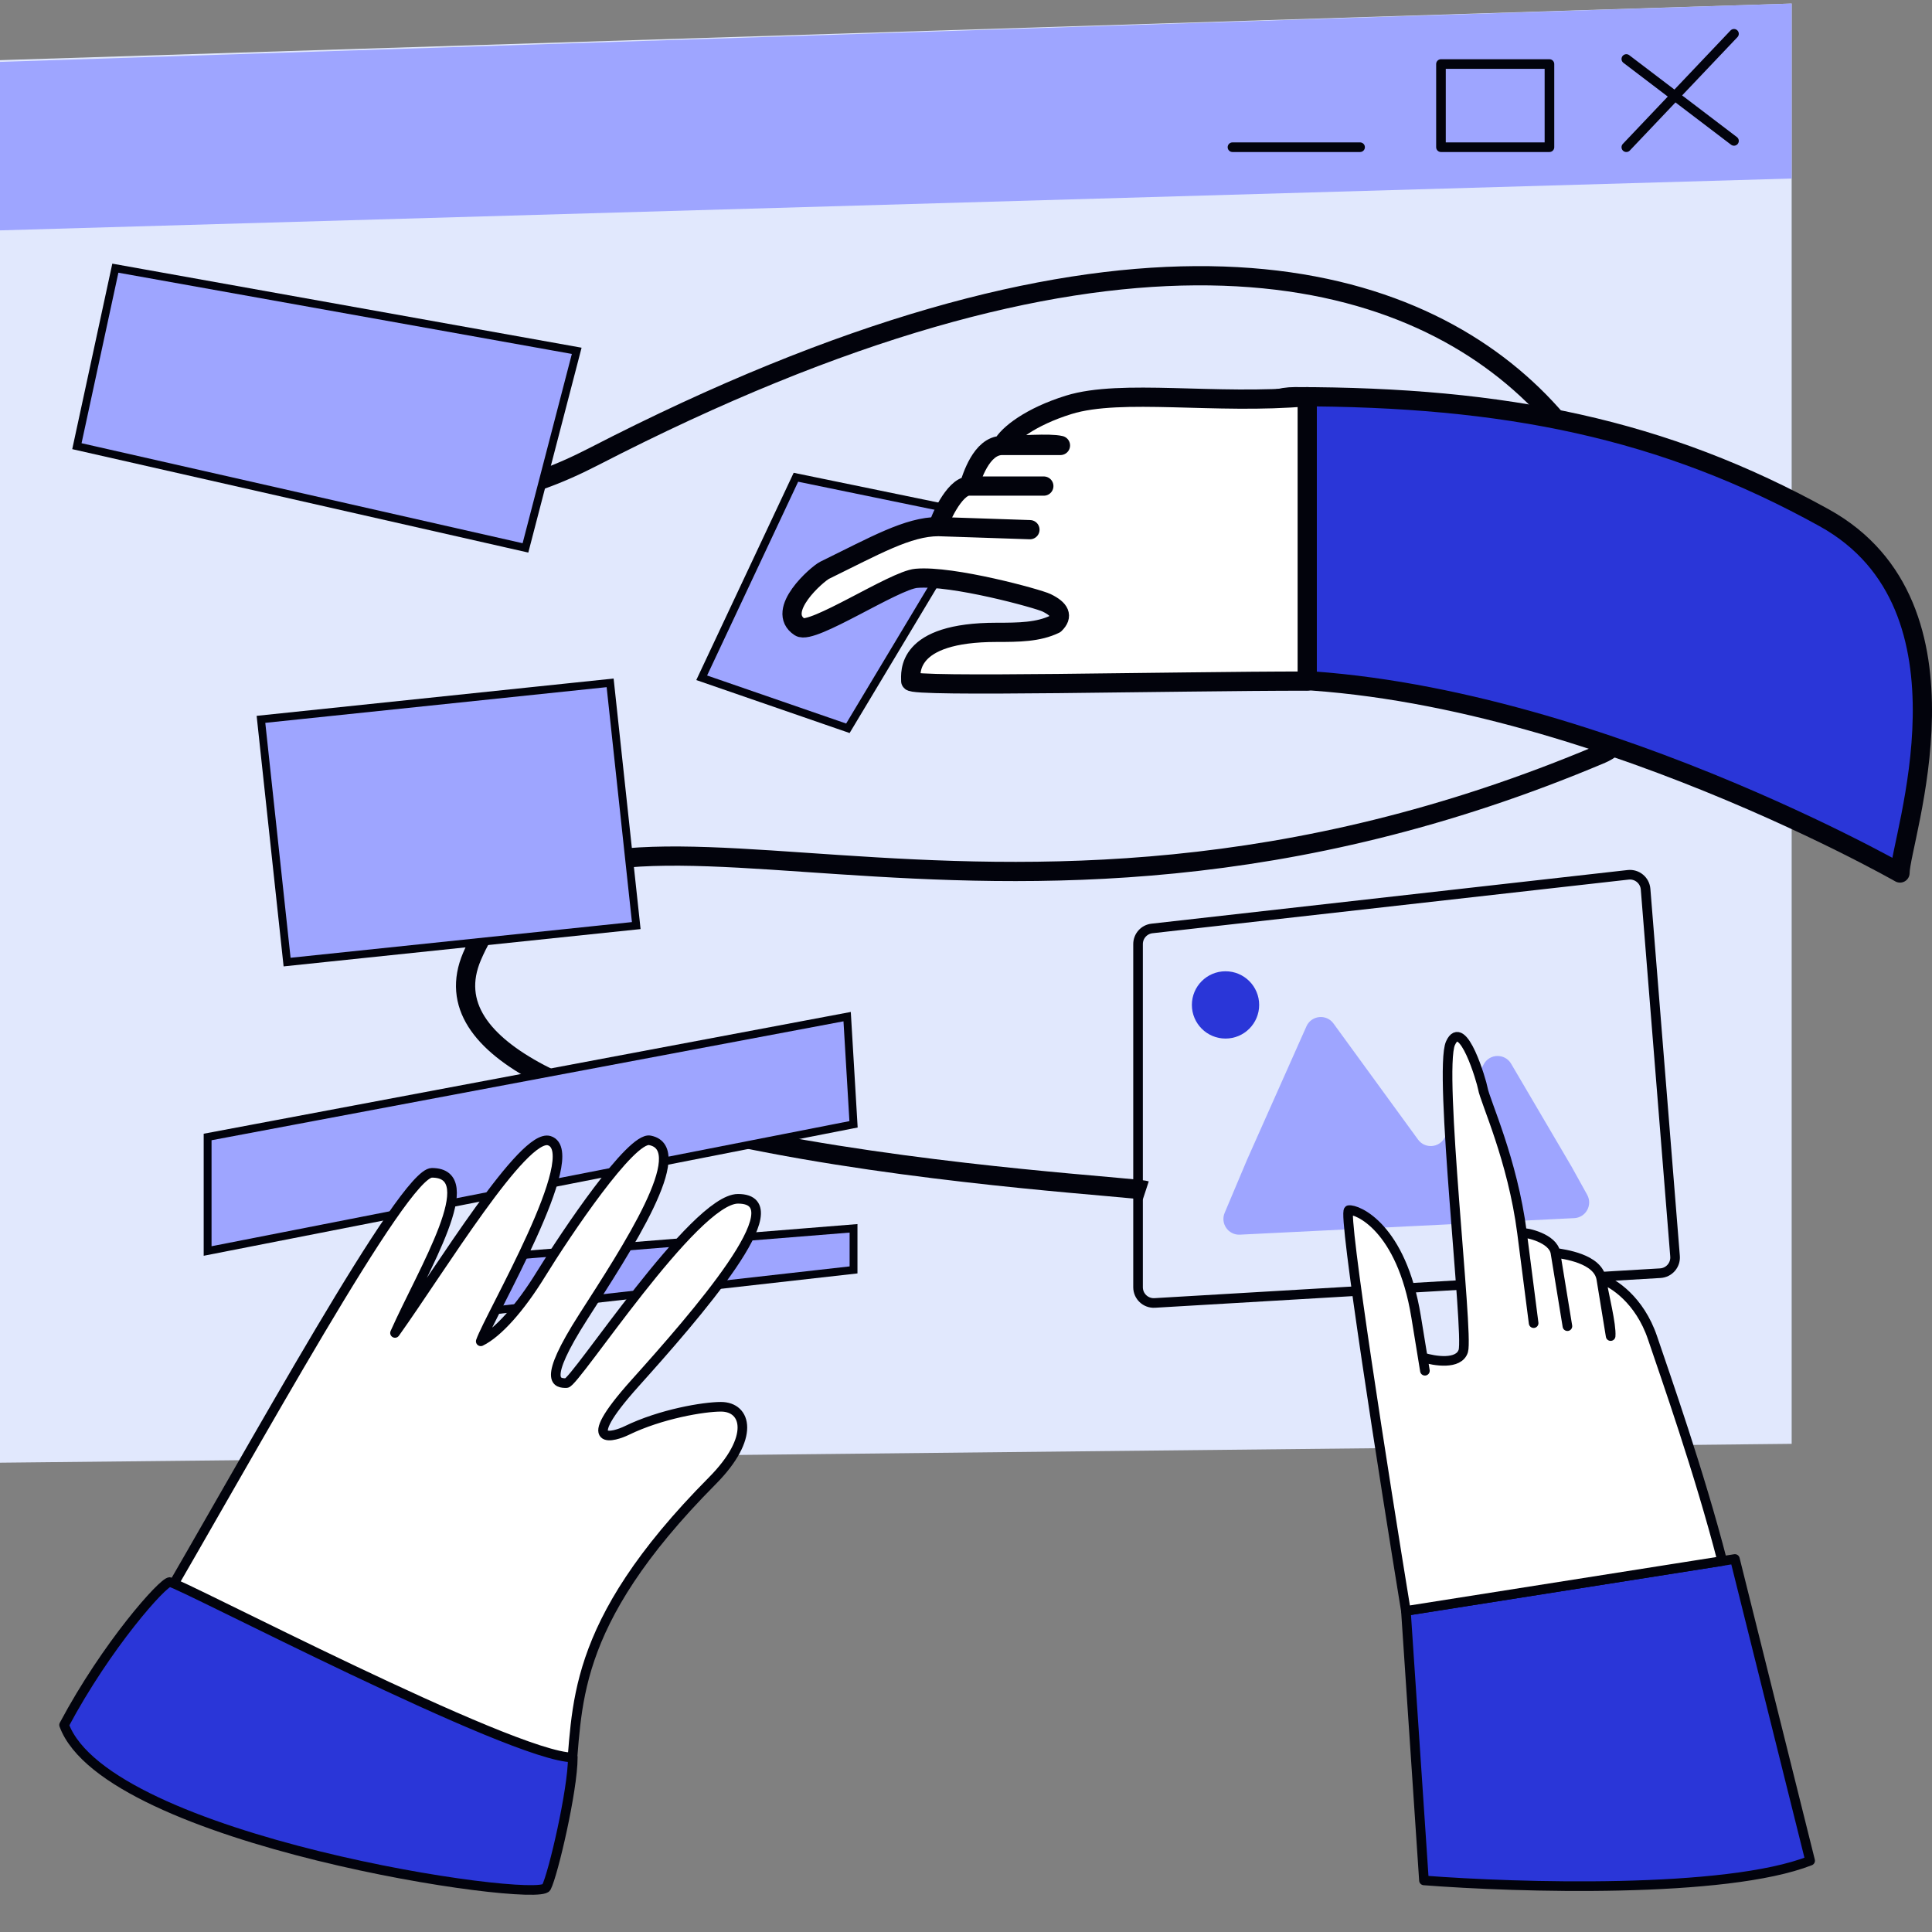 <svg width="201" height="201" viewBox="0 0 201 201" fill="none" xmlns="http://www.w3.org/2000/svg">
<rect x="0" y="0" width="201" height="201" fill="#808080" stroke="none"/>
<path d="M0 152.175V6.259L186.4 0.37V150.212L0 152.175Z" fill="#E1E8FD"/>
<path d="M0 23.967V6.438L186.4 0.37V18.573L0 23.967Z" fill="#9EA5FF"/>
<path d="M119.201 123.859C117.199 123.201 40.524 119.606 49.108 99.501C59.789 74.485 101.177 106.085 166.597 78.436C180.763 72.448 166.597 -6.548 61.791 47.494C46.471 55.394 38.427 50.786 18.4 44.203" stroke="#02030C" stroke-width="2"/>
<path d="M128.223 15.315H141.499M149.914 6.663V15.315H161.2V6.663H149.914Z" stroke="#02030C" stroke-linecap="round" stroke-linejoin="round"/>
<path d="M169.199 6.138L180.399 14.659M169.199 15.315L180.399 3.517" stroke="#02030C" stroke-linecap="round" stroke-linejoin="round"/>
<path d="M50.4 136.444V130.882L88.8 127.792V132.118L50.4 136.444Z" fill="#9EA5FF" stroke="#02030C" stroke-width="0.817"/>
<path d="M118.4 133.924V98.219C118.4 97.387 119.025 96.687 119.852 96.594L169.39 91.013C170.307 90.91 171.128 91.586 171.202 92.507L174.267 130.696C174.34 131.61 173.648 132.405 172.733 132.459L120.131 135.556C119.192 135.611 118.4 134.864 118.4 133.924Z" stroke="#02030C"/>
<path d="M135.917 106.779L129.734 120.67L127.41 126.182C126.943 127.292 127.795 128.51 128.997 128.45L163.779 126.731C164.987 126.671 165.714 125.364 165.127 124.306L163.5 121.37L157.213 110.668C156.566 109.566 154.961 109.6 154.361 110.728L150.294 118.366C149.727 119.431 148.24 119.536 147.53 118.56L138.732 106.481C137.991 105.464 136.429 105.63 135.917 106.779Z" fill="#9EA5FF"/>
<circle cx="127.5" cy="104.549" r="3.5" fill="#2A36D8"/>
<path d="M88.8 116.971L88.134 105.768L21.6 118.289V130.151L88.8 116.971Z" fill="#9EA5FF" stroke="#02030C" stroke-width="0.817"/>
<rect x="0.45" y="0.364" width="36.509" height="25.406" transform="matrix(0.995 -0.104 0.107 0.994 26.663 74.524)" fill="#9EA5FF" stroke="#02030C" stroke-width="0.817"/>
<path d="M73.002 70.514L82.805 49.652L101.562 53.511L88.211 75.769L73.002 70.514Z" fill="#9EA5FF" stroke="#02030C" stroke-width="0.817"/>
<path d="M197.672 90.824C197.672 90.824 160.867 69.817 129.03 70.667C117.057 70.986 122.729 41.271 134.707 41.271C156.693 41.271 173.073 44.621 189.785 53.869C206.497 63.118 197.672 87.455 197.672 90.824Z" fill="#2A36D8" stroke="#02030C" stroke-width="2" stroke-linejoin="round"/>
<path d="M148.144 195.634L146.266 167.596L180.494 162.192L188.322 193.583C179.523 197.033 157.871 196.388 148.144 195.634Z" fill="#2A36D8" stroke="#02030C" stroke-linejoin="round"/>
<path d="M146.267 167.596C144.004 153.742 139.647 126.008 140.322 125.901C141.166 125.768 145.801 127.646 147.325 136.976L148.018 141.217C149.236 141.605 151.784 142.015 152.237 140.551C152.804 138.722 149.631 111.346 150.904 108.535C152.176 105.724 154.161 112.577 154.266 113.225C154.478 114.519 157.362 120.61 158.35 128.275C158.806 128.203 161.575 128.82 161.823 130.337C162.713 130.487 166.246 130.918 166.596 133.064C167.814 133.452 170.584 135.218 171.924 139.183C173.264 143.148 176.811 153.203 179.179 162.4L146.267 167.596Z" fill="white"/>
<path d="M158.35 128.275C157.362 120.61 154.478 114.519 154.266 113.225C154.161 112.577 152.176 105.724 150.904 108.535C149.631 111.346 152.804 138.722 152.237 140.551C151.784 142.015 149.236 141.605 148.018 141.217C148.295 142.914 148.544 144.441 147.325 136.976C145.801 127.646 141.166 125.768 140.322 125.901C139.647 126.008 144.004 153.742 146.267 167.596L179.179 162.4C176.811 153.203 173.264 143.148 171.924 139.183C170.584 135.218 167.814 133.452 166.596 133.064M158.35 128.275C158.794 131.726 159.227 135.097 159.555 137.656L158.35 128.275ZM158.35 128.275C158.806 128.203 161.575 128.82 161.823 130.337M161.823 130.337C161.961 131.185 162.515 134.578 163.069 137.971L161.823 130.337ZM161.823 130.337C162.713 130.487 166.246 130.918 166.596 133.064M166.596 133.064C166.873 134.76 167.663 137.826 167.566 139.001L166.596 133.064Z" stroke="#02030C" stroke-linejoin="round"/>
<path d="M136 70.859C121.867 70.859 94.751 71.536 94.751 70.859C94.751 70.014 94.172 65.787 103.691 65.787C106.002 65.787 108.017 65.768 109.748 64.932C110.613 64.087 110.267 63.391 108.883 62.714C108 62.283 99.071 59.832 95.324 60.169C93.014 60.376 84.48 66.069 83.209 65.241C80.613 63.55 85.031 59.701 85.805 59.323C90.997 56.787 94.458 54.787 97.633 54.787C97.633 54.33 99.261 50.57 100.809 50.57C101.097 49.725 102.081 46.343 104.27 46.343C104.847 45.216 107.179 43.362 111.193 42.116C116.671 40.416 126.482 42.116 136 41.271L136 70.859Z" fill="white"/>
<path d="M97.633 54.787C94.458 54.787 90.997 56.787 85.805 59.323C85.031 59.701 80.613 63.55 83.209 65.241C84.48 66.069 93.014 60.376 95.324 60.169C99.071 59.832 108 62.283 108.883 62.714C110.267 63.391 110.613 64.087 109.748 64.932C108.017 65.768 106.002 65.787 103.691 65.787C94.172 65.787 94.751 70.014 94.751 70.859C94.751 71.536 121.867 70.859 136 70.859L136 41.271C126.482 42.116 116.671 40.416 111.193 42.116C107.179 43.362 104.847 45.216 104.27 46.343M97.633 54.787C101.136 54.904 104.555 55.018 107.152 55.106L97.633 54.787ZM97.633 54.787C97.633 54.33 99.261 50.57 100.809 50.57M100.809 50.57C101.674 50.57 105.135 50.57 108.597 50.57L100.809 50.57ZM100.809 50.57C101.097 49.725 102.081 46.343 104.27 46.343M104.27 46.343C106.001 46.343 109.174 46.061 110.327 46.343L104.27 46.343Z" stroke="#02030C" stroke-width="2" stroke-linejoin="round"/>
<path d="M44.93 122.017C41.987 122.017 26.603 150.203 15.602 169.044C20.597 174.609 46.525 182.377 59.31 185.565C60.202 177.739 58.947 169.334 74.112 154.051C78.577 149.551 77.68 146.357 75.004 146.357C73.219 146.357 68.759 147.095 65.191 148.834C64.063 149.384 59.828 150.85 66.072 143.894C72.316 136.937 83.02 124.72 76.776 124.72C72.228 124.72 59.828 143.894 58.936 143.894C58.044 143.894 56.26 143.894 60.72 136.937C65.18 129.981 72.073 119.508 67.612 118.638C65.657 118.257 58.936 128.242 56.26 132.589C54.119 136.068 51.8 138.676 50.016 139.546C50.907 136.937 60.936 119.906 57.152 118.676C54.476 117.807 45.853 132.01 41.095 138.676C44.069 132.01 50.282 122.017 44.93 122.017Z" fill="white" stroke="#02030C" stroke-linejoin="round"/>
<path d="M17.664 164.592C16.953 164.592 11.107 171.129 6.666 179.46C11.107 191.525 55.955 198.078 56.843 196.355C57.553 194.976 59.592 186.218 59.592 182.839C53.374 182.839 18.552 164.592 17.664 164.592Z" fill="#2A36D8" stroke="#02030C" stroke-linejoin="round"/>
<path d="M8 46.419L12 27.9L60 36.498L54.667 57.002L8 46.419Z" fill="#9EA5FF" stroke="#02030C" stroke-width="0.817"/>
</svg>
